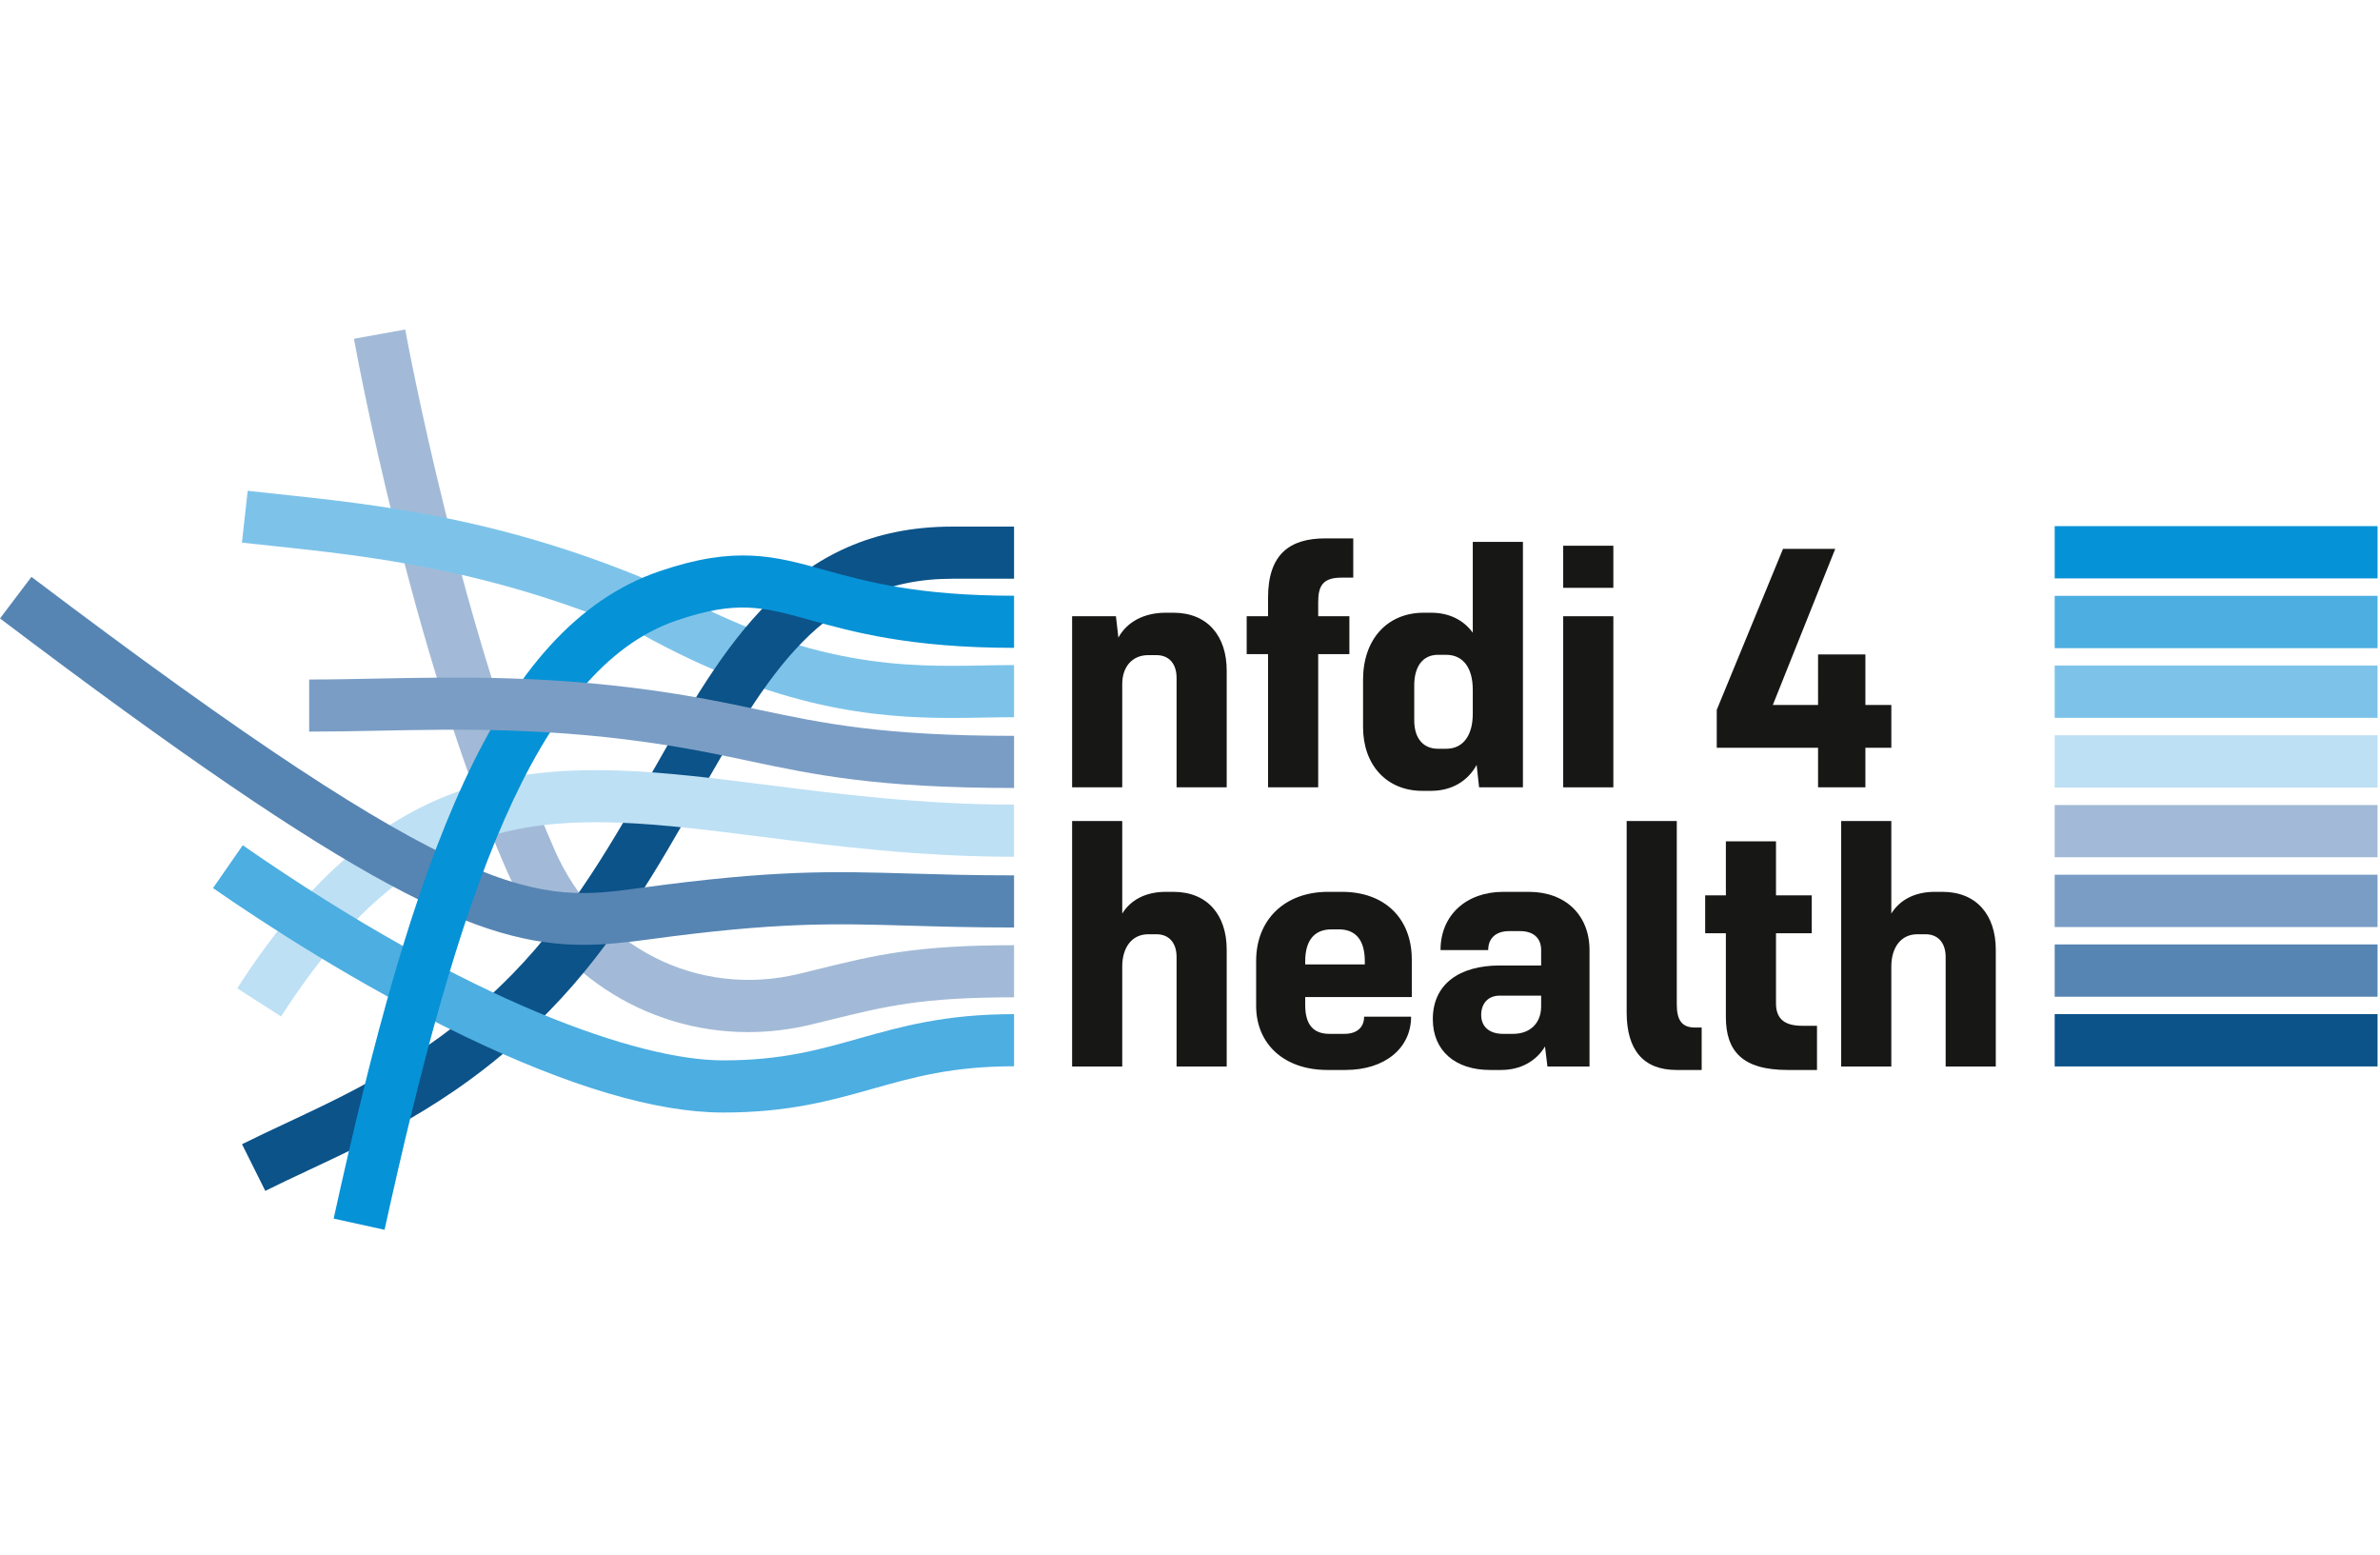<?xml version="1.0" encoding="UTF-8"?>
<svg xmlns="http://www.w3.org/2000/svg" xmlns:xlink="http://www.w3.org/1999/xlink" width="300pt" height="196pt" viewBox="0 0 516 196" version="1.1">
<defs>
<clipPath id="clip1">
  <path d="M 76 0.859 L 220 0.859 L 220 154 L 76 154 Z M 76 0.859 "/>
</clipPath>
<clipPath id="clip2">
  <path d="M 445 43 L 515.469 43 L 515.469 55 L 445 55 Z M 445 43 "/>
</clipPath>
<clipPath id="clip3">
  <path d="M 445 58 L 515.469 58 L 515.469 70 L 445 70 Z M 445 58 "/>
</clipPath>
<clipPath id="clip4">
  <path d="M 445 73 L 515.469 73 L 515.469 86 L 445 86 Z M 445 73 "/>
</clipPath>
<clipPath id="clip5">
  <path d="M 445 88 L 515.469 88 L 515.469 101 L 445 101 Z M 445 88 "/>
</clipPath>
<clipPath id="clip6">
  <path d="M 445 103 L 515.469 103 L 515.469 116 L 445 116 Z M 445 103 "/>
</clipPath>
<clipPath id="clip7">
  <path d="M 445 119 L 515.469 119 L 515.469 131 L 445 131 Z M 445 119 "/>
</clipPath>
<clipPath id="clip8">
  <path d="M 445 134 L 515.469 134 L 515.469 146 L 445 146 Z M 445 134 "/>
</clipPath>
<clipPath id="clip9">
  <path d="M 445 149 L 515.469 149 L 515.469 161 L 445 161 Z M 445 149 "/>
</clipPath>
</defs>
<g id="surface1">
<g clip-path="url(#clip1)" clip-rule="nonzero">
<path style=" stroke:none;fill-rule:nonzero;fill:rgb(63.31%,72.752%,84.195%);fill-opacity:1;" d="M 162.184 153.152 C 139.832 153.152 119.449 140.016 109.898 118.211 C 89.152 70.844 77.234 5.621 76.738 2.867 L 87.855 0.859 C 87.977 1.52 100.043 67.543 120.25 113.68 C 129.496 134.785 151.305 145.824 173.27 140.516 C 174.746 140.16 176.148 139.812 177.5 139.48 C 189.672 136.48 198.465 134.316 219.855 134.316 L 219.855 145.613 C 199.84 145.613 192.027 147.539 180.203 150.453 C 178.836 150.789 177.418 151.141 175.926 151.5 C 171.312 152.613 166.707 153.152 162.184 153.152 "/>
</g>
<path style=" stroke:none;fill-rule:nonzero;fill:rgb(49.091%,76.25%,91.364%);fill-opacity:1;" d="M 206.359 85.062 C 189.965 85.062 168.391 83.188 138.797 66.738 C 106.508 52.805 80.047 49.996 58.77 47.734 C 56.617 47.508 54.512 47.285 52.453 47.055 L 53.699 35.824 C 55.742 36.051 57.828 36.273 59.965 36.5 C 82.059 38.844 109.559 41.766 143.543 56.477 L 144.051 56.73 C 175.691 74.375 196.586 73.992 213.391 73.676 C 215.613 73.633 217.766 73.594 219.855 73.594 L 219.855 84.895 C 217.832 84.895 215.754 84.934 213.602 84.973 C 211.305 85.016 208.891 85.062 206.359 85.062 "/>
<path style=" stroke:none;fill-rule:nonzero;fill:rgb(4.317%,32.446%,53.661%);fill-opacity:1;" d="M 57.516 187.566 L 52.473 177.453 C 55.59 175.898 58.754 174.414 62.102 172.848 C 77.191 165.773 94.297 157.758 111.133 140.531 C 124.094 127.27 132.961 111.664 141.539 96.578 C 157.027 69.324 171.656 43.582 206.477 43.582 L 219.855 43.582 L 219.855 54.879 L 206.477 54.883 C 178.23 54.883 166.375 75.746 151.363 102.16 C 142.848 117.141 133.199 134.121 119.215 148.43 C 100.945 167.121 82.855 175.602 66.898 183.078 C 63.613 184.617 60.512 186.07 57.516 187.566 "/>
<path style=" stroke:none;fill-rule:nonzero;fill:rgb(9.048%,9.062%,8.974%);fill-opacity:1;" d="M 265.957 74.789 L 265.957 100.098 L 255.09 100.098 L 255.09 76.387 C 255.09 73.195 253.34 71.445 250.758 71.445 L 248.934 71.445 C 245.438 71.445 243.309 74.031 243.309 77.68 L 243.309 100.098 L 232.441 100.098 L 232.441 63.012 L 241.941 63.012 L 242.473 67.645 C 244.297 64.301 247.945 62.25 252.734 62.25 L 254.406 62.25 C 261.777 62.25 265.957 67.266 265.957 74.789 "/>
<path style=" stroke:none;fill-rule:nonzero;fill:rgb(9.048%,9.062%,8.974%);fill-opacity:1;" d="M 285.793 59.969 L 285.793 63.012 L 292.555 63.012 L 292.555 71.219 L 285.793 71.219 L 285.793 100.098 L 274.922 100.098 L 274.922 71.219 L 270.289 71.219 L 270.289 63.012 L 274.922 63.012 L 274.922 58.98 C 274.922 49.559 279.637 46.137 287.312 46.137 L 293.395 46.137 L 293.395 54.648 L 290.809 54.648 C 286.703 54.648 285.793 56.551 285.793 59.969 "/>
<path style=" stroke:none;fill-rule:nonzero;fill:rgb(9.048%,9.062%,8.974%);fill-opacity:1;" d="M 319.309 84.141 L 319.309 78.973 C 319.309 73.953 317.031 71.371 313.531 71.371 L 311.785 71.371 C 308.363 71.371 306.617 74.031 306.617 77.98 L 306.617 85.582 C 306.617 89.609 308.668 91.738 311.785 91.738 L 313.531 91.738 C 317.332 91.738 319.309 88.699 319.309 84.141 Z M 330.18 46.895 L 330.18 100.098 L 320.676 100.098 L 320.145 95.234 C 318.246 98.73 314.75 100.859 310.266 100.859 L 308.363 100.859 C 300.688 100.859 295.52 95.312 295.52 87.027 L 295.52 76.766 C 295.52 68.023 300.766 62.25 308.668 62.25 L 310.266 62.25 C 314.219 62.25 317.332 63.848 319.309 66.582 L 319.309 46.895 L 330.18 46.895 "/>
<path style=" stroke:none;fill-rule:nonzero;fill:rgb(9.048%,9.062%,8.974%);fill-opacity:1;" d="M 338.914 63.012 L 349.785 63.012 L 349.785 100.098 L 338.914 100.098 Z M 338.914 47.73 L 349.785 47.73 L 349.785 56.852 L 338.914 56.852 L 338.914 47.73 "/>
<path style=" stroke:none;fill-rule:nonzero;fill:rgb(9.048%,9.062%,8.974%);fill-opacity:1;" d="M 410.055 91.512 L 404.43 91.512 L 404.43 100.098 L 394.168 100.098 L 394.168 91.512 L 372.203 91.512 L 372.203 83.305 L 386.566 48.414 L 397.891 48.414 L 384.363 82.238 L 394.168 82.238 L 394.168 71.293 L 404.43 71.293 L 404.43 82.238 L 410.055 82.238 L 410.055 91.512 "/>
<path style=" stroke:none;fill-rule:nonzero;fill:rgb(9.048%,9.062%,8.974%);fill-opacity:1;" d="M 265.957 135.289 L 265.957 160.602 L 255.09 160.602 L 255.09 136.887 C 255.09 133.695 253.34 131.945 250.758 131.945 L 248.934 131.945 C 245.438 131.945 243.309 134.758 243.309 138.938 L 243.309 160.602 L 232.441 160.602 L 232.441 107.398 L 243.309 107.398 L 243.309 127.461 C 245.133 124.496 248.402 122.75 252.734 122.75 L 254.406 122.75 C 261.777 122.75 265.957 127.766 265.957 135.289 "/>
<path style=" stroke:none;fill-rule:nonzero;fill:rgb(9.048%,9.062%,8.974%);fill-opacity:1;" d="M 282.98 137.797 L 282.98 138.484 L 295.902 138.484 L 295.902 137.797 C 295.902 132.934 293.695 130.883 290.277 130.883 L 288.68 130.883 C 284.805 130.883 282.98 133.465 282.98 137.797 Z M 282.98 147.297 C 282.98 151.328 284.574 153.531 288.223 153.531 L 291.492 153.531 C 294.305 153.531 295.75 152.012 295.75 149.809 L 305.934 149.809 C 305.934 156.648 300.234 161.359 291.719 161.359 L 287.77 161.359 C 278.496 161.359 272.34 155.812 272.34 147.449 L 272.34 137.723 C 272.34 128.754 278.57 122.75 287.922 122.75 L 290.961 122.75 C 300.234 122.75 306.086 128.523 306.086 137.418 L 306.086 145.551 L 282.98 145.551 L 282.98 147.297 "/>
<path style=" stroke:none;fill-rule:nonzero;fill:rgb(9.048%,9.062%,8.974%);fill-opacity:1;" d="M 334.129 147.602 L 334.129 145.246 L 325.16 145.246 C 322.652 145.246 321.133 146.918 321.133 149.426 C 321.133 152.086 323.031 153.531 325.844 153.531 L 328.047 153.531 C 331.848 153.531 334.129 151.098 334.129 147.602 Z M 344.617 135.367 L 344.617 160.602 L 335.496 160.602 L 334.965 156.27 C 333.062 159.461 329.645 161.359 325.465 161.359 L 323.031 161.359 C 315.582 161.359 310.645 157.254 310.645 150.34 C 310.645 142.738 316.418 138.711 325.16 138.711 L 334.129 138.711 L 334.129 135.367 C 334.129 132.629 332.305 131.262 329.566 131.262 L 327.211 131.262 C 324.172 131.262 322.652 132.934 322.652 135.367 L 312.316 135.367 C 312.316 127.766 317.938 122.75 325.918 122.75 L 331.469 122.75 C 339.371 122.75 344.617 127.766 344.617 135.367 "/>
<path style=" stroke:none;fill-rule:nonzero;fill:rgb(9.048%,9.062%,8.974%);fill-opacity:1;" d="M 352.672 148.895 L 352.672 107.398 L 363.539 107.398 L 363.539 147.148 C 363.539 150.414 364.527 152.164 367.492 152.164 L 368.934 152.164 L 368.934 161.359 L 363.461 161.359 C 356.242 161.359 352.672 156.953 352.672 148.895 "/>
<path style=" stroke:none;fill-rule:nonzero;fill:rgb(9.048%,9.062%,8.974%);fill-opacity:1;" d="M 393.938 151.781 L 393.938 161.359 L 387.555 161.359 C 377.75 161.359 374.18 157.254 374.18 149.883 L 374.18 131.719 L 369.695 131.719 L 369.695 123.512 L 374.18 123.512 L 374.18 111.805 L 385.047 111.805 L 385.047 123.512 L 392.801 123.512 L 392.801 131.719 L 385.047 131.719 L 385.047 146.918 C 385.047 150.566 387.25 151.781 390.746 151.781 L 393.938 151.781 "/>
<path style=" stroke:none;fill-rule:nonzero;fill:rgb(9.048%,9.062%,8.974%);fill-opacity:1;" d="M 432.699 135.289 L 432.699 160.602 L 421.832 160.602 L 421.832 136.887 C 421.832 133.695 420.082 131.945 417.5 131.945 L 415.676 131.945 C 412.18 131.945 410.051 134.758 410.051 138.938 L 410.051 160.602 L 399.18 160.602 L 399.18 107.398 L 410.051 107.398 L 410.051 127.461 C 411.875 124.496 415.141 122.75 419.473 122.75 L 421.145 122.75 C 428.52 122.75 432.699 127.766 432.699 135.289 "/>
<g clip-path="url(#clip2)" clip-rule="nonzero">
<path style=" stroke:none;fill-rule:nonzero;fill:rgb(2.541%,57.219%,83.693%);fill-opacity:1;" d="M 515.469 54.812 L 445.469 54.812 L 445.469 43.48 L 515.469 43.48 L 515.469 54.812 "/>
</g>
<g clip-path="url(#clip3)" clip-rule="nonzero">
<path style=" stroke:none;fill-rule:nonzero;fill:rgb(30.031%,68.106%,88.187%);fill-opacity:1;" d="M 515.469 69.926 L 445.469 69.926 L 445.469 58.594 L 515.469 58.594 L 515.469 69.926 "/>
</g>
<g clip-path="url(#clip4)" clip-rule="nonzero">
<path style=" stroke:none;fill-rule:nonzero;fill:rgb(49.091%,76.25%,91.364%);fill-opacity:1;" d="M 515.469 85.035 L 445.469 85.035 L 445.469 73.703 L 515.469 73.703 L 515.469 85.035 "/>
</g>
<g clip-path="url(#clip5)" clip-rule="nonzero">
<path style=" stroke:none;fill-rule:nonzero;fill:rgb(73.99%,87.514%,95.557%);fill-opacity:1;" d="M 515.469 100.148 L 445.469 100.148 L 445.469 88.812 L 515.469 88.812 L 515.469 100.148 "/>
</g>
<g clip-path="url(#clip6)" clip-rule="nonzero">
<path style=" stroke:none;fill-rule:nonzero;fill:rgb(63.31%,72.752%,84.195%);fill-opacity:1;" d="M 515.469 115.258 L 445.469 115.258 L 445.469 103.926 L 515.469 103.926 L 515.469 115.258 "/>
</g>
<g clip-path="url(#clip7)" clip-rule="nonzero">
<path style=" stroke:none;fill-rule:nonzero;fill:rgb(47.682%,61.627%,76.967%);fill-opacity:1;" d="M 515.469 130.371 L 445.469 130.371 L 445.469 119.035 L 515.469 119.035 L 515.469 130.371 "/>
</g>
<g clip-path="url(#clip8)" clip-rule="nonzero">
<path style=" stroke:none;fill-rule:nonzero;fill:rgb(33.772%,51.965%,70.132%);fill-opacity:1;" d="M 515.469 145.48 L 445.469 145.48 L 445.469 134.148 L 515.469 134.148 L 515.469 145.48 "/>
</g>
<g clip-path="url(#clip9)" clip-rule="nonzero">
<path style=" stroke:none;fill-rule:nonzero;fill:rgb(4.317%,32.446%,53.661%);fill-opacity:1;" d="M 515.469 160.594 L 445.469 160.594 L 445.469 149.258 L 515.469 149.258 L 515.469 160.594 "/>
</g>
<path style=" stroke:none;fill-rule:nonzero;fill:rgb(73.99%,87.514%,95.557%);fill-opacity:1;" d="M 60.938 149.77 L 51.434 143.66 C 86.27 89.449 121.668 93.93 166.484 99.598 C 182.215 101.586 200.047 103.844 219.855 103.844 L 219.855 115.145 C 199.336 115.145 181.129 112.84 165.066 110.809 C 121.02 105.234 91.922 101.555 60.938 149.77 "/>
<path style=" stroke:none;fill-rule:nonzero;fill:rgb(33.772%,51.965%,70.132%);fill-opacity:1;" d="M 126.516 134.234 C 104.281 134.234 78.582 122.934 0 63.488 L 6.816 54.477 C 102.5 126.859 116.266 124.984 139.078 121.871 C 168.004 117.934 180.387 118.289 197.527 118.789 C 203.836 118.973 210.984 119.18 219.855 119.18 L 219.855 130.48 C 210.82 130.48 203.582 130.27 197.199 130.082 C 180.598 129.602 168.605 129.254 140.605 133.07 C 135.754 133.73 131.211 134.234 126.516 134.234 "/>
<path style=" stroke:none;fill-rule:nonzero;fill:rgb(30.031%,68.106%,88.187%);fill-opacity:1;" d="M 156.836 170.582 C 156.77 170.582 156.703 170.582 156.637 170.582 C 142.309 170.559 123.527 165.012 100.812 154.102 C 77.387 142.848 56.531 129.117 46.184 121.934 L 52.629 112.648 C 102.086 146.984 138.793 159.254 156.656 159.281 C 156.715 159.281 156.777 159.281 156.836 159.281 C 169.398 159.281 177.523 156.988 186.129 154.559 C 195.359 151.953 204.902 149.258 219.855 149.258 L 219.855 160.559 C 206.465 160.559 198.078 162.926 189.199 165.434 C 180.23 167.965 170.961 170.582 156.836 170.582 "/>
<path style=" stroke:none;fill-rule:nonzero;fill:rgb(2.541%,57.219%,83.693%);fill-opacity:1;" d="M 83.375 196 L 72.34 193.578 C 89.355 116.023 107.117 65.496 143.02 53.246 C 159.488 47.625 167.98 49.984 178.727 52.969 C 187.703 55.461 198.875 58.566 219.855 58.566 L 219.855 69.863 C 197.336 69.863 184.832 66.395 175.703 63.855 C 165.469 61.016 159.832 59.449 146.668 63.938 C 115.887 74.445 99.102 124.332 83.375 196 "/>
<path style=" stroke:none;fill-rule:nonzero;fill:rgb(47.682%,61.627%,76.967%);fill-opacity:1;" d="M 219.855 100.238 C 190.066 100.238 176.547 97.379 162.23 94.348 C 156.957 93.23 151.508 92.078 145.074 91.047 C 120.164 87.059 99.75 87.469 81.734 87.828 C 76.633 87.93 71.809 88.023 67.031 88.023 L 67.031 76.727 C 71.699 76.727 76.465 76.629 81.508 76.527 C 99.996 76.16 120.949 75.742 146.859 79.891 C 153.57 80.965 159.164 82.148 164.57 83.293 C 178.289 86.195 191.25 88.938 219.855 88.938 L 219.855 100.238 "/>
</g>
</svg>
